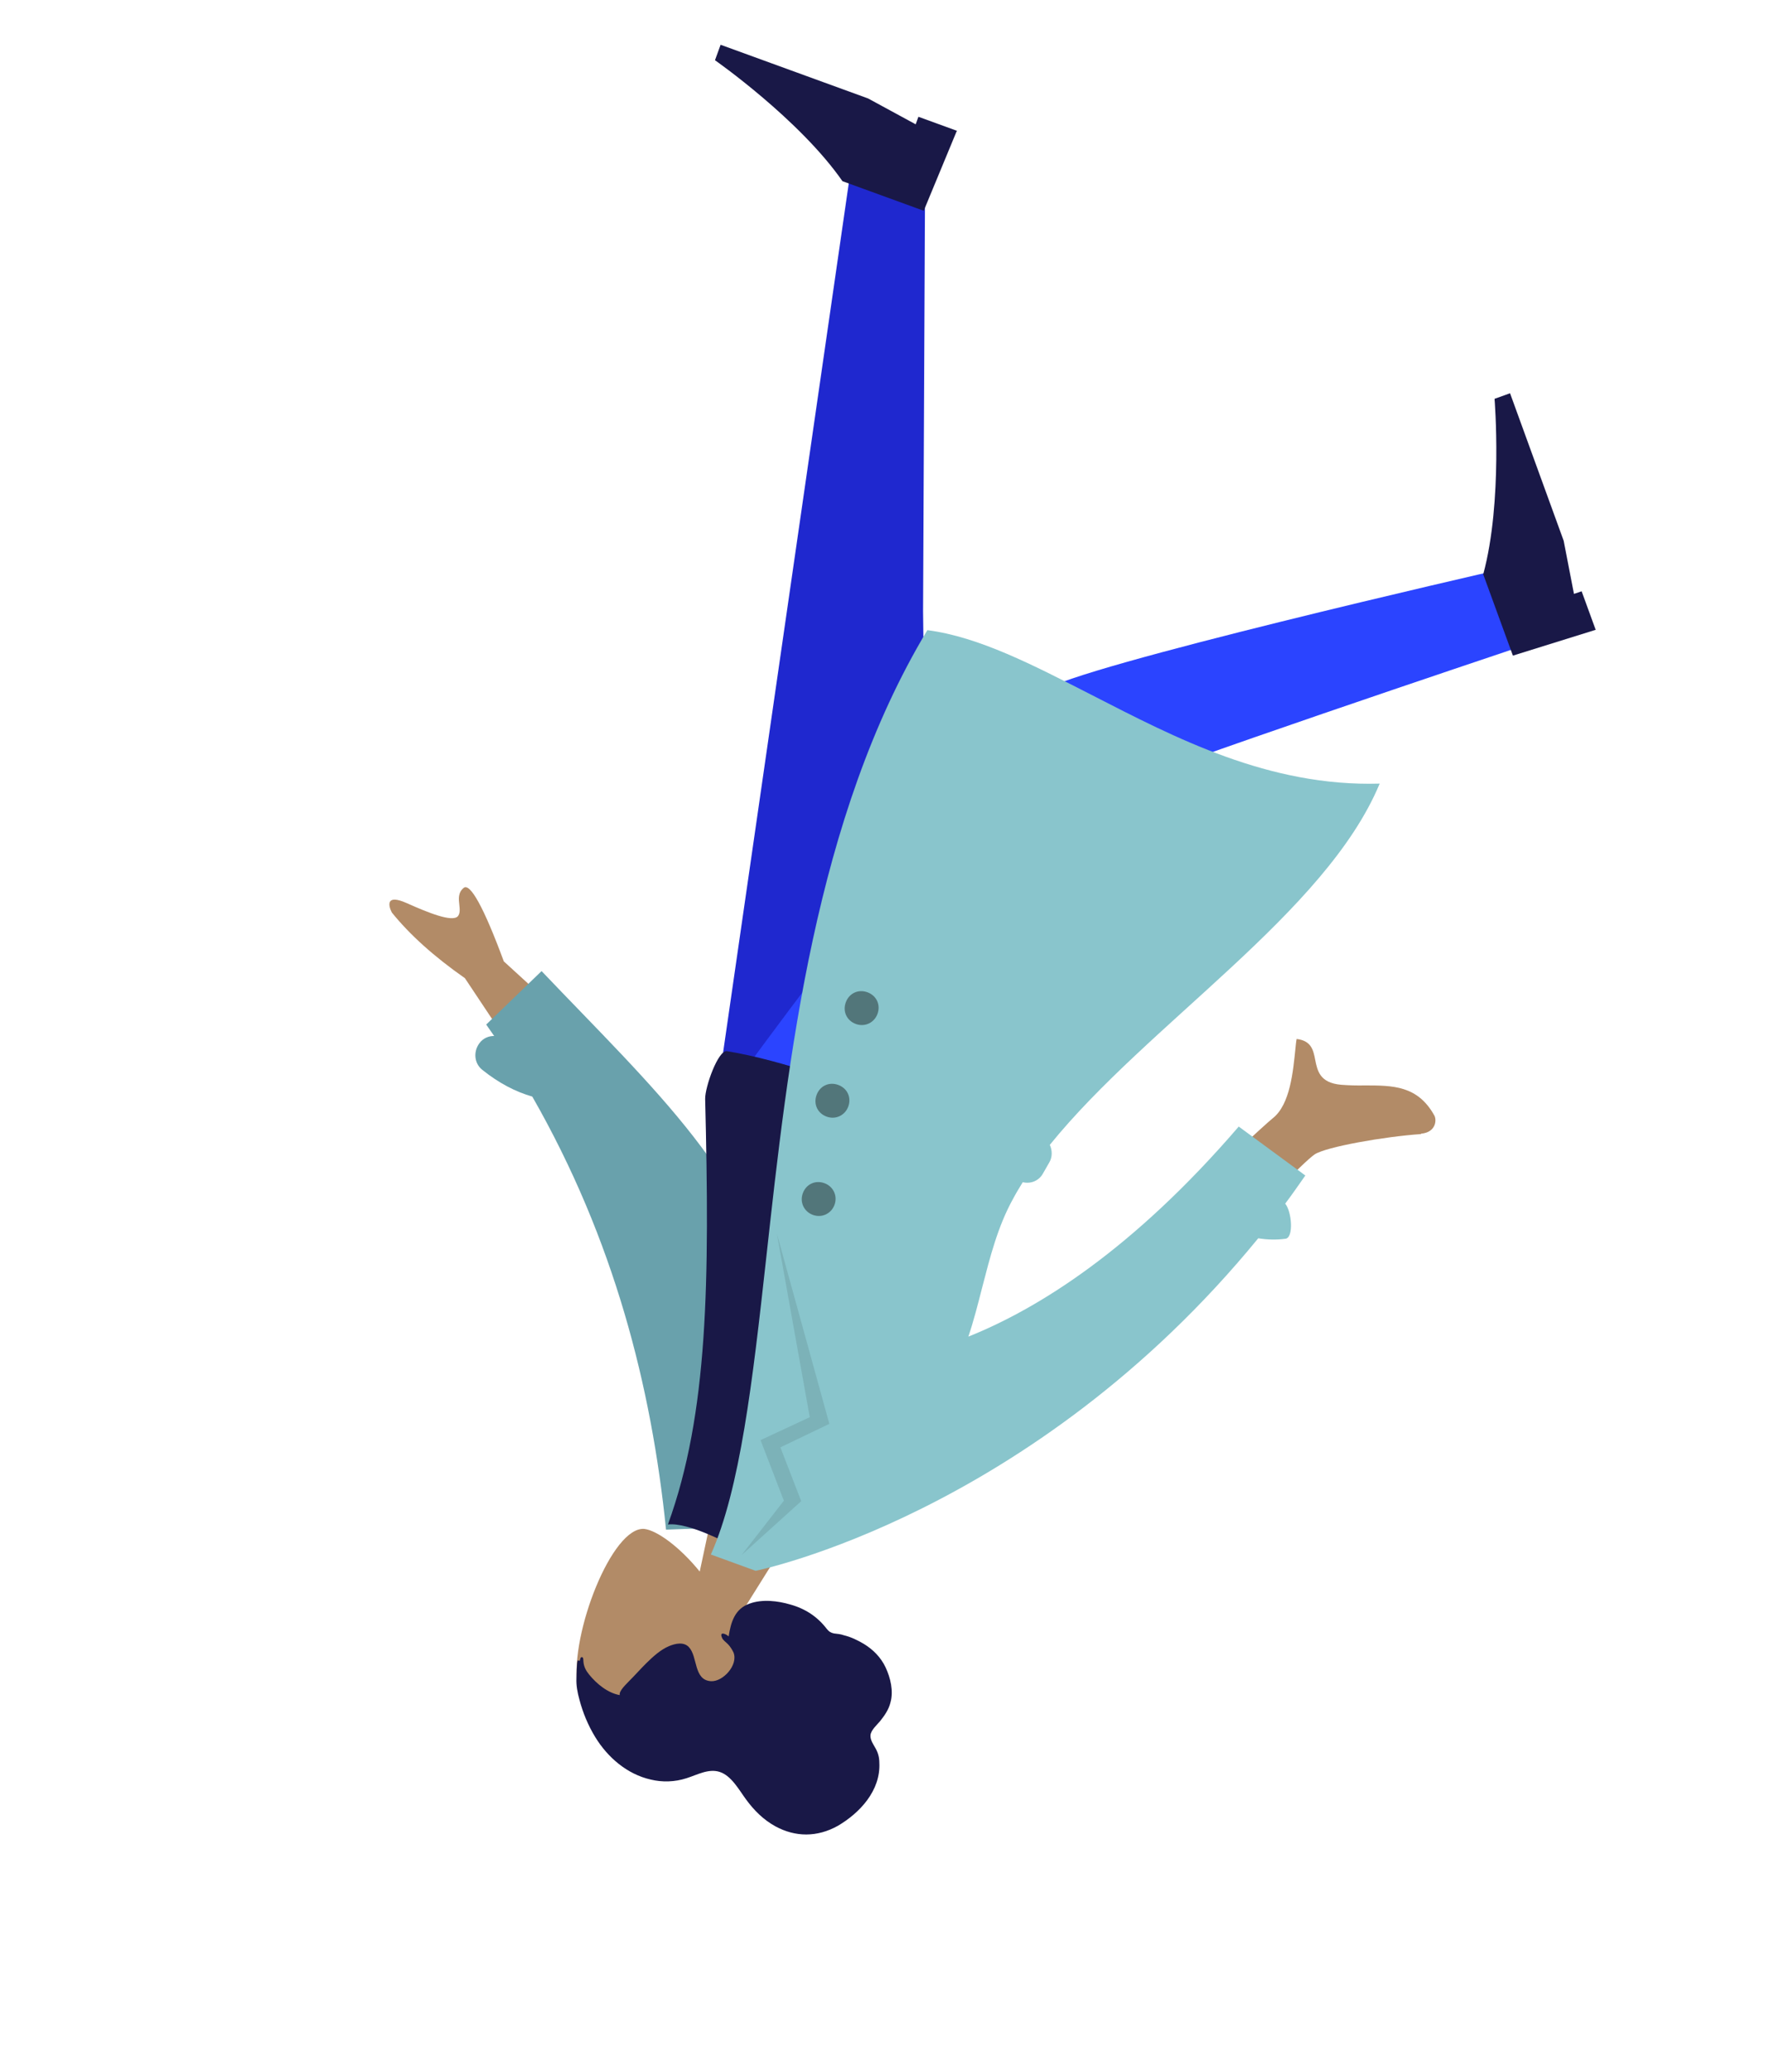 <svg xmlns="http://www.w3.org/2000/svg" width="418.4" height="491.0" viewBox="0 0 418.4 491.0">
  <g transform="rotate(-160.0 209.2 245.5)">
    <g transform="translate(133.8 37.7)">
      <path fill="rgb(178,139,103)" d="M90.8 38.6c5.7 10.8 5.1 38.1-2.3 40.1-2.9.7-9.3-1.1-15.8-5.0l4.0 28.7h-24l8.2-38.5c-4.6-5.4-7.7-12.0-7.2-19.4 1.5-21.4 31.2-16.6 37.0-5.8z"/>
      <path fill="rgb(25,24,71)" d="M92.7 44.0c-.2-1.3-.8-2.8-1.2-4.1-.5-1.6-1.4-3.1-2.4-4.5-1.8-2.6-4.0-5.0-6.5-7.0-4.5-3.6-10.2-5.7-15.8-5.0-2.8.3-5.6 1.4-7.9 3.2-2.1 1.6-4.1 4.0-6.9 4.1-2.9.1-5.7-2.4-8.1-4.0-2.7-1.8-5.5-3.1-8.7-3.6-5.3-.8-10.2.9-13.9 5.2-3.8 4.6-6.7 11.3-4.1 17.4.4 1.1 1.0 2.0 1.9 2.8.8.7 2.0 1.5 2.3 2.6.3 1.2-.6 2.8-1.0 3.9-.5 1.5-1.0 3.2-.8 5.0.2 2.8 2.0 5.5 3.9 7.4 1.9 1.9 4.3 3.0 6.8 3.5 1.6.3 3.4.5 5.1.3.8-.0 1.6-.2 2.4-.4.8-.1 1.2.0 1.9.4 3.1 2.0 6.5 2.8 10.2 2.5 3.0-.2 6.6-1.0 9.1-3.1 2.8-2.3 2.7-5.5 2.0-9.0.6.3 2.6.5 1.4-.8-.4-.5-1.3-.7-1.9-1.0-.6-.3-1.3-.8-1.9-1.4-2.1-2.4.0-7.4 2.7-8.2 4.0-1.2 4.9 4.4 7.7 5.8 1.6.8 3.3-.3 4.5-1.4 1.6-1.5 2.7-3.6 3.7-5.7.8-1.7 1.5-3.5 2.3-5.2.3-.8 1.6-3.1 1.0-4.0 2.8-.5 6.0.6 8.5 2.1 1.0.6 1.8 1.3 2.3 2.4.1.2.3.9.6.9.5.0.3-.6.3-1.0"/>
    </g>
    <g transform="translate(62.1 218.5)">
      <path fill="rgb(31,40,207)" d="M125.4 0l47.1 124.9 33.0 92.0h18.8L179.1 0h-53.6z"/>
      <path fill="rgb(43,68,255)" d="M113.8 0c-.5 42.8-.1 100.5-1.3 103.2-1.1 2.6-74.2 60.8-74.2 60.8l9.7 16.5s86.7-56.0 91.1-63.5C143.5 109.7 165.8 41.0 177.4 0h-63.6z"/>
      <path fill="rgb(25,24,71)" d="M21.1 175.3l16.4-12.5 13.2 15.7c1.5 17.8 11.7 40.0 11.7 40.0l-3.0 2.5-23.9-28.5-6.6-11.0-1.5 1.2-6.3-7.5z"/>
      <path fill="rgb(25,24,71)" d="M203.9 234.7l.9-20.6h20.5c14.6 10.3 38.2 16.6 38.2 16.6v3.9h-37.2l-12.7-1.9v1.9h-9.8z"/>
    </g>
    <g transform="translate(81.9 117.6)">
      <path fill="rgb(178,139,103)" d="M-.6 149.7c8.1-3.6 20.0-10.5 22.0-13.1 3.9-5.3 27.5-62.8 27.5-62.8l17.6 3.1s-30.6 60.8-32.8 64.3c-2.8 4.5-.7 12.2.6 17.4.2.8.4 1.5.5 2.2-3.4.8-4.6-1.1-5.8-3.1-1.4-2.3-2.9-4.8-7.8-3.5-1.8.5-3.6 1.1-5.4 1.8-6.1 2.2-11.7 4.3-17.9-1.1-.9-.8-1.7-3.6 1.5-5.1zM193.2 83.5l31.8 23.4c8.6 2.3 15.8 5.2 21.6 8.7 1.3 1.2 3.0 3.7-2.6 3.3-5.6-.4-11.6-.6-12.4 1.2-.3.8.1 1.7.6 2.7.6 1.2 1.3 2.6.4 4.1-1.0 1.7-6.0-2.6-14.9-13.1l-31.5-13.0 7.0-17.4z"/>
      <path fill="rgb(105,161,172)" d="M135.5.4l-10.6 4.3c.1 2.7.1 6.7.0 11.3-.0 14.2-.0 34.2 3.5 41.3 14.5 27.8 46.3 40.6 80.1 57.4l8.0-16.4c-.9-.6-1.8-1.3-2.7-1.9 1.2-.4 2.3-1.4 2.7-2.8.7-2.3-.4-4.9-2.8-5.7-4.7-1.6-9.2-2.2-13.3-1.9C170.6 60.8 150.4 31.2 135.5.4z"/>
      <path fill="rgb(25,24,71)" d="M88.1 111.9s46.1 5.0 72.6 0c2.1-.4 2.0-9.8 1.0-12.4-15.8-40.3-26.2-69.8-26.2-97.8-4.3 2.2-15.2.6-15.2.6-19.4 28.8-28.4 61.9-32.3 109.6z"/>
      <path fill="rgb(137,197,204)" d="M112.2-1.5h5.4l5.9 2.3e-7c-1.2 17.0 4.7 41.8 11.7 70.5 11.2 45.9 24.9 102.1 15.0 152.9-12.1 2.7-26.4.8-41.8-1.1-22.3-2.8-47.0-6.1-71.4 3.6 1.5-33.2 32.2-72.3 44.2-107.2-1.0-1.0-1.6-2.5-1.3-4.0l.5-2.9c.3-2.0 1.9-3.4 3.8-3.6.3-1.5.6-2.9.8-4.4 1.2-7.5.4-15.0-.3-22.4-.4-4.0-.8-8.0-.9-12.0-13.3 11.9-29.6 32.7-43.2 68.7l-18.8-5.5c.7-2.6 1.4-5.3 2.2-7.9-2.1-1.2-4.7-6.9-2.9-7.8 1.9-1.0 4.0-1.7 6.1-2.1C55.2 33.3 112.2-1.5 112.2-1.5z"/>
      <path fill="rgb(0,0,0)" fill-opacity=".1" d="M116.6.9l-5.0 15.5 10.1 11.6-9.1 9.1 22.2 38.2-27.1-38.1 9.0-9.2-9.0-10.3L116.6.9z"/>
      <path fill="rgb(0,0,0)" fill-opacity=".4" d="M124.3 86.4c0-2.2 1.7-4 4.0-4 2.2 0 4 1.7 4 4s-1.7 4-4 4c-2.2 0-4.0-1.7-4.0-4zm4.9 23c0-2.2 1.7-4 4-4s4 1.7 4 4-1.7 4-4 4-4-1.7-4-4zm1 23c0-2.2 1.7-4 4-4s4 1.7 4 4-1.7 4-4 4-4-1.7-4-4z"/>
    </g>
  </g>
</svg>
